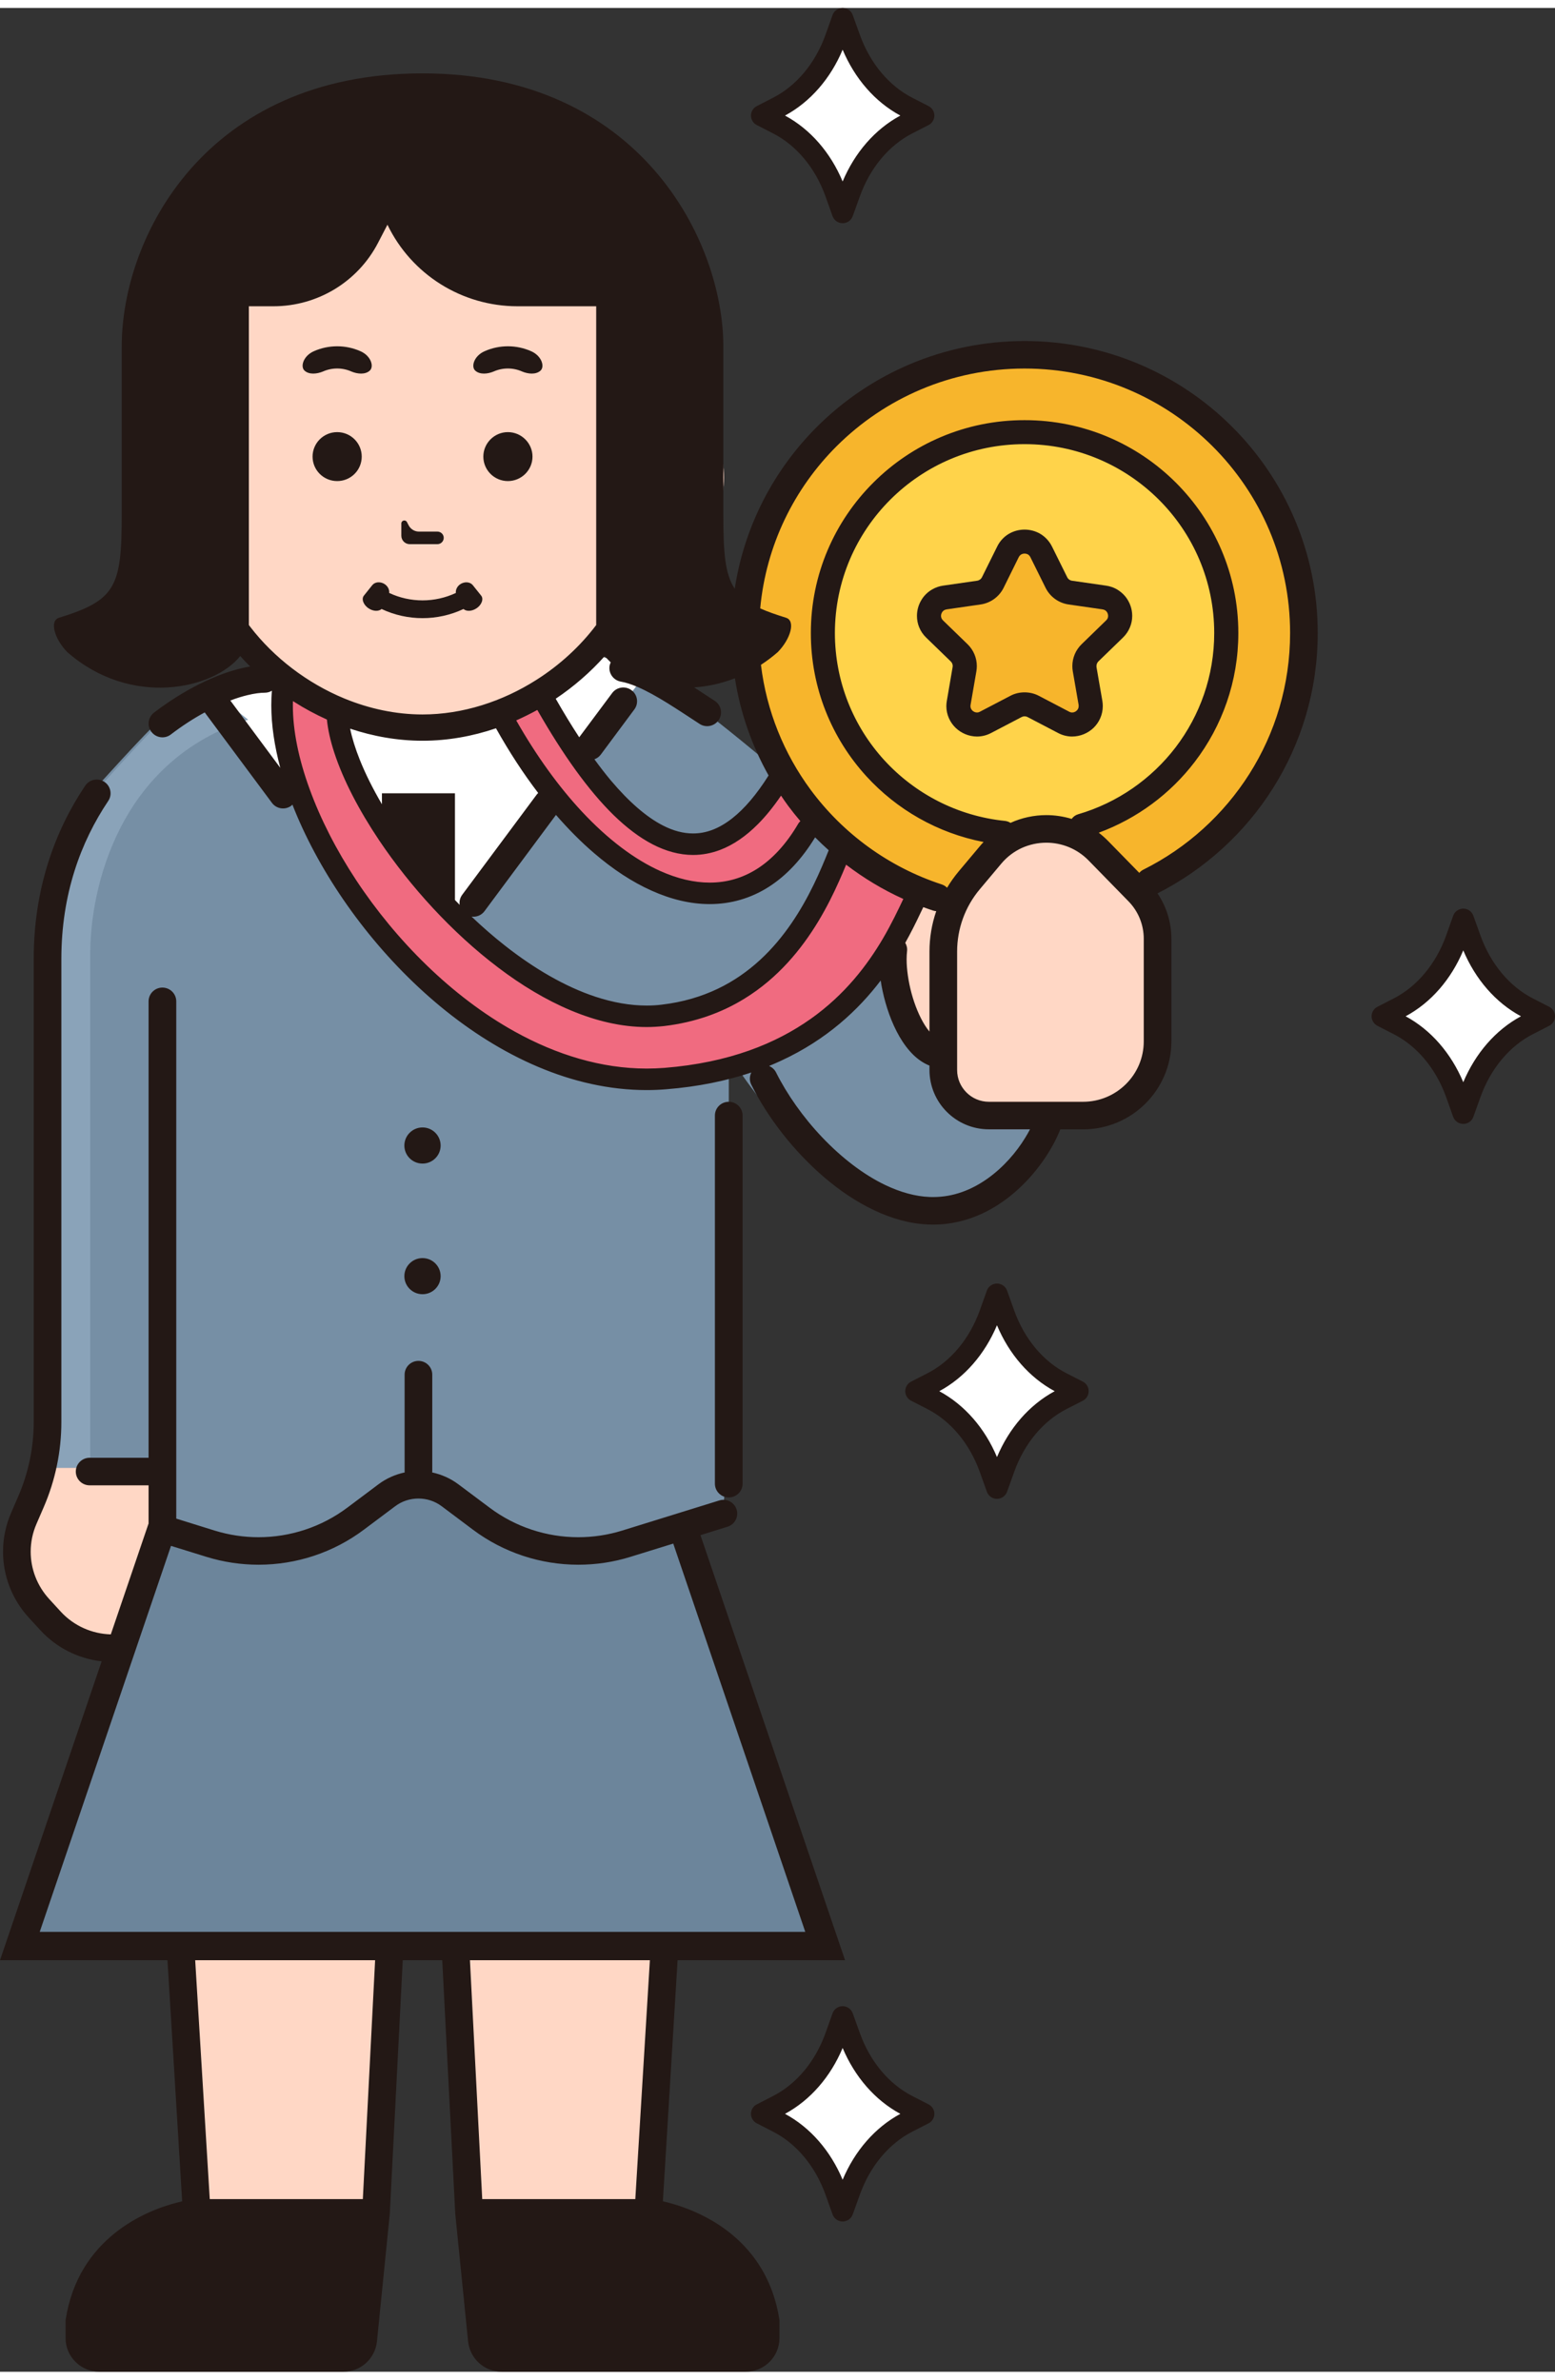 <?xml version="1.0" encoding="UTF-8"?>
<svg xmlns="http://www.w3.org/2000/svg" xmlns:xlink="http://www.w3.org/1999/xlink" width="98px" height="150px" viewBox="0 0 98 149" version="1.1">
<rect x="0" y="0" width="98" height="149" fill="#333333" stroke="none"/>
<g id="surface1">
<path style=" stroke:none;fill-rule:nonzero;fill:rgb(100%,84.314%,77.255%);fill-opacity:1;" d="M 2.449 91.391 C 2.285 92.109 2.066 92.816 1.801 93.504 L 1.344 94.668 C 0.516 96.793 0.891 99.258 2.301 100.965 L 3.031 101.848 C 4.727 103.902 7.492 104.355 9.656 102.941 L 10.082 102.66 L 10.422 102.66 L 10.422 91.391 Z M 2.449 91.391 "/>
<path style=" stroke:none;fill-rule:nonzero;fill:rgb(42.353%,52.157%,60.784%);fill-opacity:1;" d="M 10.199 95.863 L 1.254 122.164 L 52.004 122.164 L 43.059 95.863 L 26.188 84.02 L 13.465 92.016 Z M 10.199 95.863 "/>
<path style=" stroke:none;fill-rule:nonzero;fill:rgb(100%,84.314%,77.255%);fill-opacity:1;" d="M 12.398 138.969 C 12.398 138.969 5.961 139.664 5.004 145.836 L 5.004 146.871 C 5.004 147.566 5.57 148.133 6.27 148.133 L 21.629 148.133 C 22.281 148.133 22.828 147.641 22.891 146.992 L 23.695 138.969 L 24.559 122.164 L 11.371 122.164 Z M 12.398 138.969 "/>
<path style=" stroke:none;fill-rule:nonzero;fill:rgb(100%,84.314%,77.255%);fill-opacity:1;" d="M 40.859 138.969 L 41.887 122.164 L 28.699 122.164 L 29.559 138.969 L 30.367 146.992 C 30.43 147.641 30.977 148.133 31.629 148.133 L 46.988 148.133 C 47.688 148.133 48.254 147.566 48.254 146.871 L 48.254 145.836 C 47.297 139.664 40.859 138.969 40.859 138.969 Z M 40.859 138.969 "/>
<path style=" stroke:none;fill-rule:nonzero;fill:rgb(46.275%,56.078%,64.706%);fill-opacity:1;" d="M 45.59 94.633 L 43.41 95.293 C 39.727 98.102 33.297 97.172 29.57 94.426 L 26.508 92.863 L 22.152 95.266 C 20.328 96.594 18.637 97.684 16.488 97.684 C 14.359 97.684 12.234 97.035 10.422 95.738 L 10.422 92.023 L 2.449 92.023 C 2.711 91.008 2.84 89.957 2.84 88.902 L 2.84 68.648 C 2.84 68.648 2.84 67.055 2.84 59.695 C 2.84 55.449 4.125 51.977 5.941 49.273 C 5.941 49.273 9.258 45.582 10.082 44.879 C 11.062 44.043 12.082 43.414 13.051 42.969 C 14.41 42.344 15.66 42.066 16.535 42.066 C 22.746 38.586 30.309 38.512 36.586 41.871 L 36.953 42.066 C 40.691 42.066 45.93 44.238 45.93 56.082 C 45.93 63.438 45.93 68.051 45.93 68.051 L 45.93 88.727 C 45.93 89.785 45.59 94.633 45.59 94.633 Z M 45.59 94.633 "/>
<path style=" stroke:none;fill-rule:nonzero;fill:rgb(100%,100%,100%);fill-opacity:1;" d="M 17.25 41.609 C 17.25 41.609 13.633 42.836 13.5 43.262 C 13.371 43.688 24.641 58.254 24.641 58.254 C 24.641 58.254 25.844 59.188 26.699 59.094 C 27.559 59 28.707 57.543 28.707 57.543 L 40.73 41.941 L 33.91 39.328 C 29.68 36.367 23.965 36.672 20.078 40.07 Z M 17.25 41.609 "/>
<path style=" stroke:none;fill-rule:nonzero;fill:rgb(46.275%,56.078%,64.706%);fill-opacity:1;" d="M 41.449 56.418 C 41.504 56.648 41.566 56.879 41.637 57.117 C 43.625 63.992 50.785 74.34 56.137 75.289 C 61.668 76.27 66.883 71.5 67.254 67.484 C 67.629 63.469 46.258 45.465 43.492 43.703 C 40.73 41.941 40.395 46.645 40.395 46.645 Z M 41.449 56.418 "/>
<path style=" stroke:none;fill-rule:nonzero;fill:rgb(94.118%,41.961%,50.196%);fill-opacity:1;" d="M 50.906 51.75 C 46.254 59.68 37.328 55.348 31.469 44.379 L 33.559 42.297 C 39.418 53.266 44.691 56.129 49.344 48.199 Z M 50.906 51.75 "/>
<path style=" stroke:none;fill-rule:nonzero;fill:rgb(94.118%,41.961%,50.196%);fill-opacity:1;" d="M 53.105 52.715 C 51.906 55.75 49.344 62.621 41.766 63.504 C 32.5 64.582 21.25 50.293 21.25 44.234 L 17.918 42.297 C 16.312 51.199 28.668 68.543 41.922 67.484 C 53.164 66.59 56.273 59.102 57.727 56.066 Z M 53.105 52.715 "/>
<path style=" stroke:none;fill-rule:nonzero;fill:rgb(54.118%,63.922%,72.549%);fill-opacity:1;" d="M 15.641 44.867 C 7.465 47.426 5.688 55.523 5.688 59.598 C 5.688 65.109 5.688 92.016 5.688 92.016 L 2.645 92.016 C 2.902 90.996 3.035 89.949 3.035 88.891 L 3.035 68.637 C 3.035 68.637 3.035 67.043 3.035 59.688 C 3.035 55.438 4.316 51.969 6.137 49.266 C 6.137 49.266 9.453 45.57 10.273 44.867 C 11.254 44.031 12.273 43.402 13.246 42.957 Z M 15.641 44.867 "/>
<path style=" stroke:none;fill-rule:nonzero;fill:rgb(100%,84.314%,77.255%);fill-opacity:1;" d="M 40.715 24.691 L 40.715 19.801 C 40.715 13.293 33.898 7.074 26.668 7.074 C 19.434 7.074 12.617 13.293 12.617 19.801 L 12.617 24.715 C 10.117 24.941 8.16 27.035 8.16 29.586 C 8.16 32.211 10.238 34.355 12.844 34.473 C 14.082 40.168 20.207 45.125 26.668 45.125 C 33.121 45.125 39.246 40.172 40.488 34.477 L 40.715 34.477 C 43.43 34.477 45.629 32.289 45.629 29.586 C 45.629 26.883 43.43 24.691 40.715 24.691 Z M 40.715 24.691 "/>
<path style=" stroke:none;fill-rule:nonzero;fill:rgb(100%,84.314%,77.255%);fill-opacity:1;" d="M 59.074 65.922 C 57.223 65.418 55.914 61.199 56.168 59.102 C 56.168 59.102 58.855 52.43 59.449 52.715 C 60.043 52.996 62.387 60.18 62.387 60.18 Z M 59.074 65.922 "/>
<path style=" stroke:none;fill-rule:nonzero;fill:rgb(96.863%,70.98%,17.255%);fill-opacity:1;" d="M 82.176 39.402 C 82.176 29.715 74.293 21.863 64.57 21.863 C 54.848 21.863 46.965 29.715 46.965 39.402 C 46.965 49.09 54.848 56.941 64.57 56.941 C 74.293 56.941 82.176 49.09 82.176 39.402 Z M 82.176 39.402 "/>
<path style=" stroke:none;fill-rule:nonzero;fill:rgb(100%,82.745%,29.02%);fill-opacity:1;" d="M 77.281 39.379 C 77.27 32.387 71.566 26.727 64.547 26.742 C 57.527 26.754 51.844 32.434 51.859 39.43 C 51.871 46.422 57.574 52.082 64.594 52.066 C 71.613 52.055 77.297 46.375 77.281 39.379 Z M 77.281 39.379 "/>
<path style=" stroke:none;fill-rule:nonzero;fill:rgb(100%,84.314%,77.255%);fill-opacity:1;" d="M 72.953 65.133 L 72.953 58.672 C 72.953 57.562 72.52 56.496 71.742 55.703 L 69.223 53.129 C 67.328 51.191 64.168 51.312 62.426 53.387 L 61.078 54.996 C 60.027 56.254 59.449 57.84 59.449 59.477 L 59.449 66.945 C 59.449 68.531 60.738 69.816 62.332 69.816 L 68.254 69.816 C 70.852 69.816 72.953 67.723 72.953 65.133 Z M 72.953 65.133 "/>
<path style=" stroke:none;fill-rule:nonzero;fill:rgb(96.863%,70.98%,17.255%);fill-opacity:1;" d="M 65.617 34.285 L 66.574 36.219 C 66.746 36.559 67.074 36.797 67.453 36.855 L 69.594 37.164 C 70.551 37.301 70.934 38.477 70.242 39.148 L 68.695 40.652 C 68.418 40.918 68.293 41.305 68.359 41.684 L 68.723 43.805 C 68.887 44.754 67.883 45.48 67.027 45.031 L 65.113 44.027 C 64.773 43.852 64.367 43.852 64.027 44.027 L 62.113 45.031 C 61.258 45.48 60.254 44.754 60.418 43.805 L 60.785 41.684 C 60.848 41.305 60.723 40.918 60.449 40.652 L 58.902 39.148 C 58.207 38.477 58.59 37.301 59.547 37.164 L 61.688 36.855 C 62.066 36.797 62.398 36.559 62.566 36.219 L 63.523 34.285 C 63.953 33.422 65.191 33.422 65.617 34.285 Z M 65.617 34.285 "/>
<path style=" stroke:none;fill-rule:nonzero;fill:rgb(100%,100%,100%);fill-opacity:1;" d="M 53.105 12.898 L 52.664 11.656 C 51.965 9.707 50.668 8.152 49.039 7.316 L 48.004 6.785 L 49.039 6.254 C 50.668 5.418 51.965 3.863 52.664 1.914 L 53.105 0.672 L 53.551 1.914 C 54.25 3.863 55.547 5.418 57.176 6.254 L 58.211 6.785 L 57.176 7.316 C 55.547 8.152 54.25 9.707 53.551 11.656 Z M 53.105 12.898 "/>
<path style=" stroke:none;fill-rule:nonzero;fill:rgb(100%,100%,100%);fill-opacity:1;" d="M 92.219 69.672 L 91.777 68.43 C 91.078 66.48 89.781 64.93 88.152 64.094 L 87.117 63.562 L 88.152 63.027 C 89.781 62.191 91.078 60.641 91.777 58.691 L 92.219 57.449 L 92.664 58.691 C 93.363 60.641 94.66 62.195 96.289 63.027 L 97.324 63.562 L 96.289 64.094 C 94.66 64.93 93.363 66.48 92.664 68.43 Z M 92.219 69.672 "/>
<path style=" stroke:none;fill-rule:nonzero;fill:rgb(100%,100%,100%);fill-opacity:1;" d="M 62.832 93.301 L 62.387 92.062 C 61.691 90.113 60.391 88.559 58.766 87.723 L 57.727 87.191 L 58.766 86.66 C 60.391 85.824 61.691 84.27 62.387 82.32 L 62.832 81.078 L 63.277 82.32 C 63.973 84.27 65.27 85.824 66.898 86.66 L 67.934 87.191 L 66.898 87.723 C 65.27 88.559 63.973 90.113 63.277 92.062 Z M 62.832 93.301 "/>
<path style=" stroke:none;fill-rule:nonzero;fill:rgb(100%,100%,100%);fill-opacity:1;" d="M 53.105 138.855 L 52.664 137.613 C 51.965 135.664 50.668 134.109 49.039 133.273 L 48.004 132.742 L 49.039 132.211 C 50.668 131.375 51.965 129.82 52.664 127.871 L 53.105 126.633 L 53.551 127.871 C 54.25 129.82 55.547 131.375 57.176 132.211 L 58.211 132.742 L 57.176 133.273 C 55.547 134.109 54.25 135.664 53.551 137.613 Z M 53.105 138.855 "/>
<path style=" stroke:none;fill-rule:nonzero;fill:rgb(13.725%,9.412%,8.235%);fill-opacity:1;" d="M 47.379 141.621 C 46.762 140.84 46.047 140.23 45.332 139.758 C 44.258 139.047 43.18 138.641 42.363 138.406 C 42.148 138.344 41.949 138.293 41.777 138.254 L 42.703 123.059 L 53.258 123.059 L 44.145 96.266 L 45.848 95.734 C 46.309 95.594 46.566 95.105 46.422 94.648 C 46.277 94.191 45.789 93.934 45.332 94.078 L 39.211 95.977 C 38.305 96.258 37.371 96.395 36.445 96.395 C 34.449 96.395 32.48 95.754 30.848 94.527 L 28.887 93.059 C 28.387 92.684 27.82 92.438 27.234 92.312 C 27.238 92.293 27.242 92.273 27.242 92.254 L 27.242 86.148 C 27.242 85.668 26.852 85.281 26.371 85.281 C 25.891 85.281 25.5 85.668 25.5 86.148 L 25.5 92.254 C 25.5 92.273 25.504 92.293 25.504 92.312 C 24.918 92.438 24.352 92.684 23.852 93.059 L 21.895 94.527 C 20.262 95.754 18.289 96.395 16.293 96.395 C 15.367 96.395 14.438 96.258 13.527 95.977 L 11.109 95.223 L 11.109 62.621 C 11.109 62.141 10.719 61.75 10.234 61.75 C 9.754 61.75 9.363 62.141 9.363 62.621 L 9.363 91.387 L 5.648 91.387 C 5.168 91.387 4.777 91.777 4.777 92.258 C 4.777 92.734 5.168 93.125 5.648 93.125 L 9.363 93.125 L 9.363 95.535 C 9.359 95.551 9.352 95.562 9.348 95.574 L 6.984 102.52 C 5.812 102.488 4.664 101.996 3.828 101.086 L 3.098 100.289 C 2.336 99.457 1.934 98.391 1.934 97.305 C 1.934 96.711 2.055 96.117 2.301 95.551 L 2.754 94.504 C 3.488 92.809 3.867 90.98 3.867 89.133 L 3.867 68.875 C 3.867 68.875 3.867 67.285 3.867 59.93 C 3.871 55.855 5.09 52.566 6.82 49.988 C 7.09 49.59 6.98 49.051 6.582 48.785 C 6.18 48.516 5.641 48.625 5.371 49.023 C 3.469 51.852 2.125 55.504 2.125 59.926 C 2.125 67.285 2.125 68.875 2.125 68.875 L 2.125 89.133 C 2.125 90.742 1.793 92.336 1.152 93.816 L 0.699 94.863 C 0.359 95.648 0.191 96.48 0.191 97.305 C 0.191 98.812 0.75 100.305 1.812 101.461 L 2.543 102.258 C 3.578 103.387 4.965 104.055 6.406 104.219 L 0 123.059 L 10.555 123.059 L 11.48 138.254 C 11.379 138.277 11.273 138.305 11.156 138.336 C 10.148 138.598 8.625 139.141 7.215 140.277 C 6.512 140.844 5.84 141.562 5.293 142.461 C 4.75 143.359 4.336 144.438 4.141 145.703 L 4.133 145.766 L 4.133 146.871 C 4.129 147.457 4.371 147.992 4.758 148.375 C 5.141 148.762 5.68 149 6.27 149 L 21.629 149 C 22.176 149 22.688 148.793 23.066 148.449 C 23.445 148.105 23.703 147.621 23.758 147.078 L 24.566 139.035 L 25.383 123.059 L 27.871 123.059 L 28.691 139.035 L 29.5 147.082 L 29.5 147.078 C 29.555 147.621 29.812 148.105 30.191 148.449 C 30.57 148.793 31.078 149 31.629 149 L 46.988 149 C 47.574 149 48.117 148.762 48.5 148.375 C 48.887 147.992 49.125 147.457 49.125 146.871 L 49.125 145.77 L 49.117 145.703 C 48.855 144.016 48.207 142.664 47.379 141.621 Z M 10.777 96.941 L 13.012 97.633 C 14.086 97.965 15.195 98.129 16.297 98.129 C 18.664 98.129 21.004 97.371 22.941 95.914 L 24.902 94.445 C 25.336 94.117 25.852 93.957 26.371 93.957 C 26.891 93.957 27.402 94.117 27.84 94.445 L 29.797 95.914 C 31.738 97.371 34.078 98.129 36.445 98.129 C 37.547 98.129 38.652 97.969 39.73 97.633 L 42.43 96.797 L 50.75 121.27 L 2.504 121.27 Z M 22.867 138.117 L 13.219 138.117 L 12.301 123.059 L 23.641 123.059 Z M 40.957 123.059 L 40.039 138.117 L 30.391 138.117 L 29.617 123.059 Z M 40.957 123.059 "/>
<path style=" stroke:none;fill-rule:nonzero;fill:rgb(13.725%,9.412%,8.235%);fill-opacity:1;" d="M 31.109 22.918 C 31.68 22.664 32.336 22.664 32.906 22.918 C 33.277 23.074 33.762 23.125 34.055 22.871 C 34.348 22.621 34.148 21.938 33.48 21.641 C 32.547 21.223 31.469 21.223 30.535 21.641 C 29.867 21.938 29.668 22.625 29.961 22.871 C 30.254 23.125 30.738 23.074 31.109 22.918 Z M 31.109 22.918 "/>
<path style=" stroke:none;fill-rule:nonzero;fill:rgb(13.725%,9.412%,8.235%);fill-opacity:1;" d="M 20.352 22.918 C 20.922 22.664 21.578 22.664 22.148 22.918 C 22.52 23.074 23.004 23.125 23.293 22.871 C 23.59 22.621 23.391 21.938 22.723 21.641 C 21.789 21.223 20.711 21.223 19.773 21.641 C 19.109 21.938 18.91 22.625 19.203 22.871 C 19.492 23.125 19.977 23.074 20.352 22.918 Z M 20.352 22.918 "/>
<path style=" stroke:none;fill-rule:nonzero;fill:rgb(13.725%,9.412%,8.235%);fill-opacity:1;" d="M 22.797 28.281 C 22.797 27.43 22.105 26.738 21.25 26.738 C 20.395 26.738 19.699 27.43 19.699 28.281 C 19.699 29.137 20.395 29.824 21.25 29.824 C 22.105 29.824 22.797 29.137 22.797 28.281 Z M 22.797 28.281 "/>
<path style=" stroke:none;fill-rule:nonzero;fill:rgb(13.725%,9.412%,8.235%);fill-opacity:1;" d="M 32.008 26.738 C 31.156 26.738 30.461 27.434 30.461 28.281 C 30.461 29.133 31.156 29.824 32.008 29.824 C 32.859 29.824 33.559 29.133 33.559 28.281 C 33.559 27.434 32.859 26.738 32.008 26.738 Z M 32.008 26.738 "/>
<path style=" stroke:none;fill-rule:nonzero;fill:rgb(13.725%,9.412%,8.235%);fill-opacity:1;" d="M 25.824 33.801 L 27.566 33.801 C 27.785 33.801 27.965 33.621 27.965 33.402 C 27.965 33.184 27.785 33.008 27.566 33.008 L 26.402 33.008 C 26.129 33.008 25.879 32.855 25.754 32.613 L 25.648 32.41 C 25.559 32.234 25.293 32.297 25.293 32.496 L 25.293 33.27 C 25.293 33.562 25.531 33.801 25.824 33.801 Z M 25.824 33.801 "/>
<path style=" stroke:none;fill-rule:nonzero;fill:rgb(13.725%,9.412%,8.235%);fill-opacity:1;" d="M 23.258 37.863 C 23.551 38.047 23.883 38.039 24.047 37.887 C 25.68 38.656 27.578 38.656 29.211 37.887 C 29.375 38.039 29.703 38.047 30 37.863 C 30.363 37.641 30.496 37.246 30.32 37.039 C 30.141 36.816 29.965 36.598 29.789 36.375 C 29.613 36.168 29.281 36.156 29.031 36.309 C 28.824 36.438 28.707 36.66 28.73 36.875 C 27.402 37.5 25.855 37.5 24.527 36.875 C 24.551 36.66 24.434 36.438 24.227 36.309 C 23.977 36.152 23.645 36.168 23.469 36.375 C 23.293 36.598 23.113 36.816 22.938 37.039 C 22.762 37.246 22.895 37.641 23.258 37.863 Z M 23.258 37.863 "/>
<path style=" stroke:none;fill-rule:nonzero;fill:rgb(13.725%,9.412%,8.235%);fill-opacity:1;" d="M 46.801 93.02 L 46.801 69.816 C 46.801 69.336 46.41 68.949 45.93 68.949 C 45.445 68.949 45.055 69.336 45.055 69.816 L 45.055 93.02 C 45.055 93.5 45.445 93.887 45.93 93.887 C 46.41 93.887 46.801 93.5 46.801 93.02 Z M 46.801 93.02 "/>
<path style=" stroke:none;fill-rule:nonzero;fill:rgb(13.725%,9.412%,8.235%);fill-opacity:1;" d="M 26.629 72.844 C 27.258 72.844 27.77 72.336 27.77 71.707 C 27.77 71.078 27.258 70.566 26.629 70.566 C 25.996 70.566 25.484 71.078 25.484 71.707 C 25.484 72.336 25.996 72.844 26.629 72.844 Z M 26.629 72.844 "/>
<path style=" stroke:none;fill-rule:nonzero;fill:rgb(13.725%,9.412%,8.235%);fill-opacity:1;" d="M 26.629 81.078 C 27.258 81.078 27.77 80.57 27.77 79.941 C 27.77 79.312 27.258 78.801 26.629 78.801 C 25.996 78.801 25.484 79.312 25.484 79.941 C 25.484 80.57 25.996 81.078 26.629 81.078 Z M 26.629 81.078 "/>
<path style=" stroke:none;fill-rule:nonzero;fill:rgb(13.725%,9.412%,8.235%);fill-opacity:1;" d="M 64.57 20.996 C 59.473 20.996 54.848 23.055 51.504 26.387 C 48.785 29.094 46.91 32.645 46.305 36.613 C 45.688 35.688 45.586 34.316 45.586 31.926 L 45.586 21.328 C 45.586 14.688 40.336 4.125 26.629 4.125 C 12.922 4.125 7.672 14.473 7.672 21.328 L 7.672 31.926 C 7.672 36.48 7.301 37.336 3.723 38.438 C 3.102 38.625 3.43 39.773 4.238 40.602 C 8.254 44.121 13.473 42.945 15.141 40.852 C 15.34 41.078 15.547 41.297 15.766 41.512 C 15.578 41.543 15.387 41.582 15.191 41.629 C 14.387 41.82 13.504 42.152 12.57 42.617 C 11.645 43.082 10.672 43.68 9.707 44.418 C 9.324 44.711 9.25 45.258 9.547 45.637 C 9.84 46.016 10.387 46.09 10.766 45.797 C 11.488 45.246 12.207 44.781 12.902 44.406 L 17.137 50.105 C 17.422 50.492 17.969 50.574 18.355 50.289 C 18.383 50.266 18.406 50.242 18.43 50.219 C 18.621 50.711 18.832 51.203 19.059 51.695 C 20.93 55.738 23.996 59.836 27.77 62.953 C 29.656 64.508 31.723 65.82 33.91 66.746 C 36.094 67.672 38.402 68.211 40.758 68.211 C 41.164 68.211 41.57 68.195 41.977 68.16 C 44.004 68 45.785 67.625 47.352 67.102 C 47.234 67.336 47.223 67.621 47.348 67.871 C 48.375 69.93 50 72.043 51.941 73.707 C 52.91 74.535 53.961 75.25 55.066 75.773 C 56.168 76.301 57.328 76.637 58.512 76.684 C 58.609 76.688 58.707 76.691 58.801 76.691 C 59.945 76.691 61 76.418 61.938 75.977 C 63.34 75.312 64.477 74.285 65.332 73.211 C 65.762 72.672 66.121 72.121 66.406 71.586 C 66.57 71.277 66.707 70.977 66.824 70.688 L 68.254 70.688 C 69.789 70.688 71.188 70.062 72.191 69.059 C 73.199 68.059 73.824 66.664 73.824 65.137 L 73.824 58.672 C 73.824 57.645 73.516 56.652 72.949 55.812 C 75.93 54.297 78.441 52.008 80.215 49.203 C 82.008 46.363 83.047 43 83.047 39.402 C 83.047 34.32 80.98 29.715 77.637 26.387 C 74.297 23.055 69.672 20.996 64.57 20.996 Z M 46.316 42.254 C 46.66 44.445 47.391 46.516 48.438 48.379 C 47.676 49.594 46.906 50.484 46.156 51.074 C 45.73 51.41 45.316 51.648 44.906 51.805 C 44.496 51.961 44.094 52.035 43.68 52.035 C 43.074 52.035 42.441 51.875 41.766 51.527 C 40.75 51.004 39.645 50.055 38.492 48.688 C 38.152 48.281 37.809 47.836 37.461 47.359 C 37.617 47.305 37.762 47.203 37.867 47.059 L 39.977 44.219 C 40.266 43.832 40.184 43.289 39.797 43.004 C 39.41 42.719 38.863 42.801 38.578 43.188 L 36.504 45.973 C 36.016 45.23 35.523 44.418 35.023 43.543 C 36.172 42.773 37.215 41.863 38.117 40.852 C 38.227 40.988 38.348 41.121 38.488 41.25 C 38.457 41.316 38.434 41.387 38.418 41.461 C 38.336 41.934 38.656 42.383 39.129 42.465 C 39.43 42.516 39.781 42.629 40.164 42.793 C 40.742 43.039 41.383 43.398 42.051 43.812 C 42.715 44.223 43.406 44.684 44.094 45.133 C 44.496 45.395 45.039 45.277 45.301 44.875 C 45.562 44.477 45.449 43.938 45.043 43.676 C 44.617 43.402 44.184 43.113 43.746 42.828 C 44.582 42.773 45.453 42.59 46.316 42.254 Z M 26.371 49.504 L 24.07 49.504 L 24.07 50.195 C 23.5 49.219 23.023 48.266 22.672 47.383 C 22.391 46.68 22.188 46.023 22.066 45.43 C 23.527 45.918 25.062 46.191 26.629 46.191 C 28.219 46.191 29.777 45.91 31.258 45.406 C 32.094 46.898 32.984 48.262 33.918 49.484 C 33.875 49.523 33.836 49.57 33.801 49.617 L 29.129 55.902 C 28.988 56.094 28.938 56.32 28.969 56.535 C 28.867 56.434 28.77 56.332 28.672 56.23 L 28.672 49.504 Z M 30.531 56.938 L 35.039 50.867 C 35.82 51.766 36.621 52.574 37.438 53.273 C 38.625 54.293 39.84 55.094 41.066 55.641 C 42.289 56.191 43.52 56.488 44.727 56.488 C 46.039 56.488 47.312 56.133 48.461 55.395 C 49.559 54.691 50.535 53.652 51.371 52.281 C 51.648 52.562 51.934 52.832 52.227 53.094 C 51.969 53.734 51.664 54.477 51.281 55.262 C 50.512 56.844 49.441 58.59 47.906 60.004 C 47.137 60.711 46.254 61.34 45.23 61.828 C 44.203 62.316 43.035 62.672 41.688 62.828 C 41.379 62.867 41.07 62.883 40.754 62.883 C 39.707 62.883 38.625 62.688 37.531 62.328 C 35.613 61.695 33.66 60.551 31.824 59.105 C 31.102 58.539 30.398 57.922 29.719 57.277 C 30.023 57.316 30.336 57.199 30.531 56.938 Z M 50.316 51.406 C 49.543 52.73 48.66 53.66 47.727 54.258 C 46.789 54.855 45.793 55.133 44.727 55.133 C 43.746 55.133 42.703 54.891 41.621 54.406 C 40.004 53.684 38.309 52.41 36.676 50.66 C 35.223 49.102 33.816 47.164 32.535 44.91 C 32.988 44.707 33.43 44.488 33.863 44.25 C 35.492 47.098 37.086 49.328 38.676 50.883 C 39.492 51.676 40.309 52.297 41.141 52.727 C 41.973 53.156 42.828 53.391 43.68 53.391 C 44.258 53.391 44.836 53.281 45.391 53.07 C 46.227 52.75 47.016 52.203 47.766 51.449 C 48.266 50.945 48.75 50.348 49.223 49.652 C 49.371 49.875 49.523 50.09 49.68 50.305 C 49.922 50.629 50.176 50.949 50.441 51.258 C 50.395 51.301 50.352 51.352 50.316 51.406 Z M 15.684 38.895 L 15.684 18.805 L 17.234 18.805 C 20.012 18.805 22.555 17.262 23.828 14.801 L 24.418 13.664 C 25.93 16.805 29.117 18.805 32.613 18.805 L 37.574 18.805 L 37.574 38.898 C 36.57 40.23 35.277 41.422 33.805 42.355 C 31.668 43.715 29.16 44.535 26.629 44.535 C 24.941 44.535 23.266 44.172 21.699 43.527 C 19.355 42.559 17.262 40.949 15.777 39.02 C 15.746 38.98 15.715 38.938 15.684 38.895 Z M 14.516 43.656 C 14.902 43.508 15.27 43.395 15.602 43.316 C 16.031 43.211 16.406 43.164 16.691 43.164 C 16.855 43.164 17.004 43.117 17.137 43.039 C 17.109 43.34 17.098 43.648 17.098 43.961 C 17.098 45.203 17.297 46.527 17.664 47.898 Z M 41.867 66.812 C 41.5 66.84 41.129 66.855 40.758 66.855 C 37.895 66.855 35.066 65.984 32.426 64.516 C 28.469 62.316 24.953 58.777 22.445 54.977 C 21.191 53.074 20.191 51.109 19.508 49.223 C 18.82 47.34 18.453 45.531 18.457 43.961 C 18.457 43.867 18.457 43.777 18.461 43.691 C 18.492 43.711 18.523 43.73 18.559 43.754 C 19.207 44.168 19.895 44.535 20.602 44.855 C 20.668 45.512 20.828 46.211 21.07 46.949 C 21.629 48.656 22.617 50.562 23.906 52.484 C 25.848 55.367 28.473 58.277 31.398 60.488 C 32.859 61.598 34.398 62.527 35.973 63.188 C 37.547 63.848 39.156 64.238 40.754 64.238 C 41.121 64.238 41.484 64.215 41.848 64.176 C 43.836 63.941 45.52 63.312 46.922 62.445 C 49.031 61.148 50.508 59.336 51.57 57.578 C 52.102 56.695 52.531 55.828 52.883 55.035 C 53.047 54.672 53.191 54.328 53.324 54.004 C 54.434 54.852 55.641 55.582 56.93 56.164 C 56.594 56.871 56.188 57.73 55.641 58.664 C 54.664 60.324 53.258 62.191 51.086 63.727 C 48.914 65.262 45.977 66.484 41.867 66.812 Z M 58.578 59.477 L 58.578 64.523 C 58.48 64.41 58.387 64.281 58.297 64.137 C 57.953 63.598 57.652 62.867 57.449 62.117 C 57.246 61.367 57.137 60.59 57.137 59.977 C 57.137 59.789 57.148 59.617 57.164 59.465 C 57.188 59.27 57.145 59.086 57.051 58.93 C 57.137 58.777 57.215 58.633 57.293 58.488 C 57.656 57.809 57.945 57.191 58.188 56.68 C 58.391 56.754 58.594 56.828 58.801 56.895 C 58.867 56.918 58.938 56.926 59.004 56.934 C 58.723 57.746 58.578 58.605 58.578 59.477 Z M 64.609 71.219 C 64.055 72.129 63.234 73.082 62.238 73.789 C 61.742 74.141 61.203 74.434 60.629 74.637 C 60.059 74.84 59.449 74.953 58.801 74.953 C 58.73 74.953 58.656 74.953 58.582 74.949 C 57.691 74.914 56.754 74.652 55.816 74.207 C 54.414 73.543 53.02 72.457 51.816 71.188 C 50.609 69.922 49.594 68.469 48.91 67.102 C 48.812 66.906 48.652 66.77 48.469 66.691 C 48.723 66.586 48.973 66.477 49.219 66.363 C 52.113 65.027 54.105 63.145 55.504 61.305 C 55.535 61.512 55.57 61.723 55.617 61.934 C 55.832 62.949 56.188 63.977 56.691 64.848 C 56.945 65.281 57.238 65.68 57.586 66.016 C 57.871 66.285 58.199 66.516 58.578 66.668 L 58.578 66.945 C 58.578 67.977 59 68.918 59.676 69.59 C 60.352 70.266 61.297 70.688 62.332 70.684 L 64.914 70.684 C 64.82 70.859 64.723 71.039 64.609 71.219 Z M 70.961 67.832 C 70.266 68.523 69.312 68.949 68.254 68.949 L 62.328 68.949 C 61.773 68.949 61.273 68.727 60.91 68.363 C 60.543 67.996 60.32 67.5 60.32 66.945 L 60.32 59.477 C 60.32 58.043 60.824 56.652 61.75 55.551 L 63.098 53.945 C 63.469 53.5 63.914 53.172 64.398 52.949 C 64.887 52.73 65.414 52.617 65.945 52.617 C 66.426 52.617 66.906 52.711 67.359 52.895 C 67.812 53.082 68.234 53.359 68.602 53.734 L 71.117 56.309 C 71.738 56.941 72.082 57.789 72.082 58.672 L 72.082 65.137 C 72.082 66.191 71.656 67.141 70.961 67.832 Z M 67.941 50.828 C 67.77 50.879 67.637 50.984 67.539 51.117 C 67.02 50.961 66.48 50.879 65.945 50.879 C 65.172 50.879 64.398 51.043 63.684 51.367 C 63.586 51.305 63.473 51.262 63.348 51.246 C 60.336 50.941 57.656 49.523 55.723 47.41 C 53.793 45.293 52.621 42.488 52.617 39.402 C 52.621 36.113 53.957 33.141 56.121 30.984 C 58.285 28.828 61.27 27.496 64.57 27.496 C 67.875 27.496 70.855 28.828 73.023 30.984 C 75.188 33.141 76.523 36.113 76.523 39.402 C 76.523 42.109 75.617 44.602 74.094 46.602 C 72.566 48.602 70.418 50.105 67.941 50.828 Z M 78.742 48.277 C 77.117 50.844 74.805 52.945 72.066 54.312 C 71.961 54.363 71.871 54.434 71.801 54.52 L 69.848 52.523 C 69.656 52.328 69.457 52.148 69.246 51.988 C 71.668 51.094 73.766 49.531 75.301 47.516 C 77.02 45.266 78.043 42.449 78.043 39.402 C 78.043 35.699 76.531 32.34 74.098 29.914 C 71.66 27.484 68.289 25.98 64.57 25.984 C 60.852 25.98 57.48 27.484 55.047 29.914 C 52.609 32.34 51.098 35.699 51.102 39.402 C 51.098 42.875 52.426 46.043 54.598 48.426 C 56.512 50.523 59.082 52.012 61.988 52.574 C 61.91 52.656 61.832 52.742 61.758 52.832 L 60.41 54.438 C 60.141 54.762 59.898 55.102 59.688 55.457 C 59.594 55.363 59.48 55.289 59.344 55.246 C 56.004 54.152 53.125 52.039 51.082 49.273 C 49.418 47.016 48.309 44.328 47.957 41.406 C 48.316 41.172 48.672 40.906 49.02 40.602 C 49.828 39.773 50.156 38.629 49.535 38.438 C 48.895 38.238 48.359 38.051 47.91 37.848 C 48.281 33.863 50.051 30.289 52.738 27.613 C 55.77 24.598 59.945 22.73 64.57 22.73 C 69.195 22.73 73.371 24.598 76.402 27.613 C 79.434 30.633 81.305 34.797 81.305 39.402 C 81.305 42.668 80.367 45.707 78.742 48.277 Z M 78.742 48.277 "/>
<path style=" stroke:none;fill-rule:nonzero;fill:rgb(13.725%,9.412%,8.235%);fill-opacity:1;" d="M 70.391 36.648 C 70.188 36.531 69.953 36.449 69.703 36.414 L 67.562 36.105 C 67.43 36.086 67.316 36.004 67.258 35.883 L 66.301 33.953 C 66.129 33.605 65.863 33.328 65.559 33.148 C 65.254 32.969 64.91 32.883 64.57 32.883 C 64.23 32.883 63.891 32.969 63.582 33.148 C 63.277 33.328 63.012 33.605 62.844 33.953 L 61.887 35.883 C 61.828 36.004 61.711 36.086 61.578 36.105 L 59.438 36.414 C 59.191 36.449 58.957 36.531 58.75 36.652 C 58.441 36.828 58.199 37.082 58.039 37.371 C 57.875 37.66 57.789 37.988 57.789 38.32 C 57.789 38.562 57.832 38.809 57.93 39.043 C 58.027 39.281 58.176 39.504 58.371 39.691 L 59.918 41.191 C 60 41.27 60.043 41.375 60.043 41.484 C 60.043 41.508 60.039 41.531 60.035 41.555 L 59.672 43.676 C 59.652 43.789 59.641 43.898 59.641 44.008 C 59.641 44.551 59.875 45.039 60.227 45.379 C 60.578 45.715 61.055 45.922 61.57 45.926 C 61.871 45.926 62.184 45.852 62.469 45.699 L 64.383 44.699 C 64.441 44.668 64.504 44.652 64.57 44.652 C 64.637 44.652 64.703 44.668 64.762 44.699 L 66.676 45.699 C 66.961 45.852 67.273 45.926 67.57 45.926 C 68.09 45.922 68.566 45.715 68.918 45.379 C 69.27 45.039 69.5 44.551 69.5 44.008 C 69.5 43.898 69.492 43.789 69.473 43.676 L 69.105 41.555 C 69.102 41.531 69.102 41.508 69.102 41.484 C 69.102 41.375 69.145 41.27 69.223 41.191 L 70.77 39.691 C 70.965 39.5 71.113 39.281 71.211 39.043 C 71.309 38.809 71.355 38.562 71.355 38.32 C 71.355 37.875 71.199 37.441 70.918 37.094 C 70.773 36.922 70.598 36.77 70.391 36.648 Z M 69.809 38.469 C 69.789 38.516 69.758 38.559 69.711 38.605 L 68.164 40.109 C 67.789 40.473 67.582 40.973 67.582 41.484 C 67.582 41.594 67.59 41.703 67.609 41.809 L 67.977 43.93 C 67.98 43.961 67.98 43.984 67.98 44.008 C 67.98 44.066 67.969 44.117 67.949 44.164 C 67.918 44.23 67.863 44.297 67.797 44.34 C 67.727 44.387 67.648 44.41 67.57 44.41 C 67.512 44.41 67.453 44.398 67.379 44.359 L 65.469 43.359 C 65.188 43.211 64.879 43.141 64.57 43.141 C 64.262 43.141 63.953 43.211 63.676 43.359 L 61.762 44.359 C 61.691 44.398 61.629 44.41 61.57 44.41 C 61.469 44.41 61.363 44.367 61.281 44.289 C 61.242 44.254 61.215 44.207 61.191 44.16 C 61.172 44.113 61.16 44.066 61.16 44.008 C 61.16 43.984 61.164 43.961 61.168 43.93 L 61.535 41.809 C 61.551 41.699 61.562 41.594 61.562 41.484 C 61.562 40.973 61.355 40.473 60.98 40.109 L 59.43 38.605 C 59.383 38.559 59.355 38.516 59.336 38.469 C 59.316 38.422 59.305 38.371 59.305 38.32 C 59.305 38.227 59.344 38.125 59.402 38.051 C 59.434 38.016 59.469 37.984 59.508 37.961 C 59.551 37.938 59.598 37.922 59.66 37.91 L 61.797 37.602 C 62.426 37.512 62.969 37.117 63.25 36.551 L 64.203 34.621 C 64.25 34.535 64.297 34.488 64.359 34.449 C 64.422 34.414 64.496 34.395 64.57 34.395 C 64.648 34.395 64.723 34.414 64.785 34.449 C 64.844 34.488 64.895 34.535 64.938 34.621 L 65.621 34.285 L 64.938 34.621 L 65.895 36.551 C 66.176 37.117 66.719 37.512 67.348 37.602 L 69.484 37.91 C 69.547 37.922 69.594 37.938 69.637 37.961 C 69.695 37.996 69.746 38.047 69.781 38.109 C 69.816 38.176 69.836 38.25 69.836 38.32 C 69.836 38.375 69.828 38.422 69.809 38.469 Z M 69.809 38.469 "/>
<path style=" stroke:none;fill-rule:nonzero;fill:rgb(13.725%,9.412%,8.235%);fill-opacity:1;" d="M 47.695 7.383 L 48.73 7.914 C 50.184 8.66 51.379 10.074 52.027 11.883 L 52.469 13.121 C 52.566 13.391 52.82 13.57 53.105 13.57 C 53.395 13.57 53.648 13.391 53.742 13.121 L 54.188 11.883 C 54.836 10.074 56.031 8.66 57.484 7.914 L 58.52 7.383 C 58.746 7.27 58.887 7.035 58.887 6.785 C 58.887 6.535 58.746 6.301 58.52 6.188 L 57.484 5.656 C 56.031 4.91 54.836 3.496 54.188 1.688 L 53.742 0.449 C 53.648 0.18 53.395 0 53.105 0 C 52.82 0 52.566 0.18 52.469 0.449 L 52.027 1.688 C 51.379 3.496 50.184 4.91 48.73 5.656 L 47.695 6.188 C 47.469 6.301 47.328 6.535 47.328 6.785 C 47.328 7.035 47.469 7.27 47.695 7.383 Z M 53.105 2.633 C 53.871 4.449 55.141 5.922 56.742 6.785 C 55.141 7.648 53.871 9.121 53.105 10.938 C 52.344 9.121 51.074 7.648 49.473 6.785 C 51.07 5.922 52.344 4.449 53.105 2.633 Z M 53.105 2.633 "/>
<path style=" stroke:none;fill-rule:nonzero;fill:rgb(13.725%,9.412%,8.235%);fill-opacity:1;" d="M 97.633 62.961 L 96.598 62.43 C 95.145 61.684 93.949 60.273 93.301 58.465 L 92.855 57.223 C 92.762 56.953 92.508 56.773 92.219 56.773 C 91.934 56.773 91.68 56.953 91.582 57.223 L 91.141 58.465 C 90.492 60.273 89.297 61.684 87.844 62.43 L 86.809 62.961 C 86.582 63.078 86.441 63.309 86.441 63.559 C 86.441 63.812 86.582 64.043 86.809 64.16 L 87.844 64.691 C 89.297 65.434 90.492 66.848 91.141 68.656 L 91.582 69.898 C 91.68 70.164 91.934 70.344 92.219 70.344 C 92.508 70.344 92.762 70.164 92.855 69.898 L 93.301 68.656 C 93.949 66.848 95.145 65.434 96.598 64.691 L 97.633 64.16 C 97.859 64.043 98 63.812 98 63.559 C 98 63.309 97.859 63.078 97.633 62.961 Z M 92.219 67.715 C 91.457 65.898 90.188 64.422 88.586 63.559 C 90.188 62.699 91.457 61.223 92.219 59.406 C 92.984 61.223 94.254 62.699 95.855 63.559 C 94.254 64.422 92.984 65.898 92.219 67.715 Z M 92.219 67.715 "/>
<path style=" stroke:none;fill-rule:nonzero;fill:rgb(13.725%,9.412%,8.235%);fill-opacity:1;" d="M 68.246 86.59 L 67.207 86.059 C 65.754 85.316 64.559 83.902 63.914 82.094 L 63.469 80.852 C 63.371 80.586 63.117 80.406 62.832 80.406 C 62.547 80.406 62.289 80.586 62.195 80.852 L 61.75 82.094 C 61.102 83.902 59.906 85.316 58.453 86.059 L 57.418 86.59 C 57.195 86.707 57.051 86.938 57.051 87.191 C 57.051 87.441 57.195 87.676 57.418 87.789 L 58.453 88.32 C 59.906 89.066 61.102 90.477 61.75 92.285 L 62.195 93.527 C 62.289 93.797 62.547 93.977 62.832 93.977 C 63.117 93.977 63.371 93.797 63.469 93.527 L 63.914 92.285 C 64.559 90.477 65.754 89.066 67.207 88.32 L 68.246 87.789 C 68.469 87.676 68.609 87.441 68.609 87.191 C 68.613 86.938 68.469 86.707 68.246 86.59 Z M 62.832 91.344 C 62.07 89.527 60.797 88.055 59.195 87.191 C 60.797 86.328 62.066 84.855 62.832 83.035 C 63.594 84.855 64.867 86.328 66.469 87.191 C 64.867 88.055 63.594 89.527 62.832 91.344 Z M 62.832 91.344 "/>
<path style=" stroke:none;fill-rule:nonzero;fill:rgb(13.725%,9.412%,8.235%);fill-opacity:1;" d="M 58.52 132.145 L 57.484 131.613 C 56.031 130.867 54.836 129.453 54.188 127.645 L 53.742 126.406 C 53.648 126.137 53.391 125.957 53.105 125.957 C 52.82 125.957 52.566 126.137 52.469 126.406 L 52.027 127.645 C 51.379 129.453 50.184 130.867 48.73 131.613 L 47.695 132.145 C 47.469 132.258 47.328 132.492 47.328 132.742 C 47.328 132.992 47.469 133.227 47.695 133.34 L 48.73 133.871 C 50.184 134.617 51.379 136.031 52.027 137.84 L 52.469 139.078 C 52.566 139.348 52.82 139.527 53.105 139.527 C 53.395 139.527 53.648 139.348 53.742 139.078 L 54.188 137.84 C 54.836 136.031 56.031 134.617 57.484 133.871 L 58.52 133.34 C 58.742 133.227 58.887 132.992 58.887 132.742 C 58.887 132.492 58.746 132.258 58.52 132.145 Z M 53.105 136.895 C 52.344 135.078 51.074 133.605 49.473 132.742 C 51.07 131.879 52.344 130.406 53.105 128.59 C 53.871 130.406 55.141 131.879 56.742 132.742 C 55.141 133.605 53.871 135.078 53.105 136.895 Z M 53.105 136.895 "/>
</g>
</svg>
